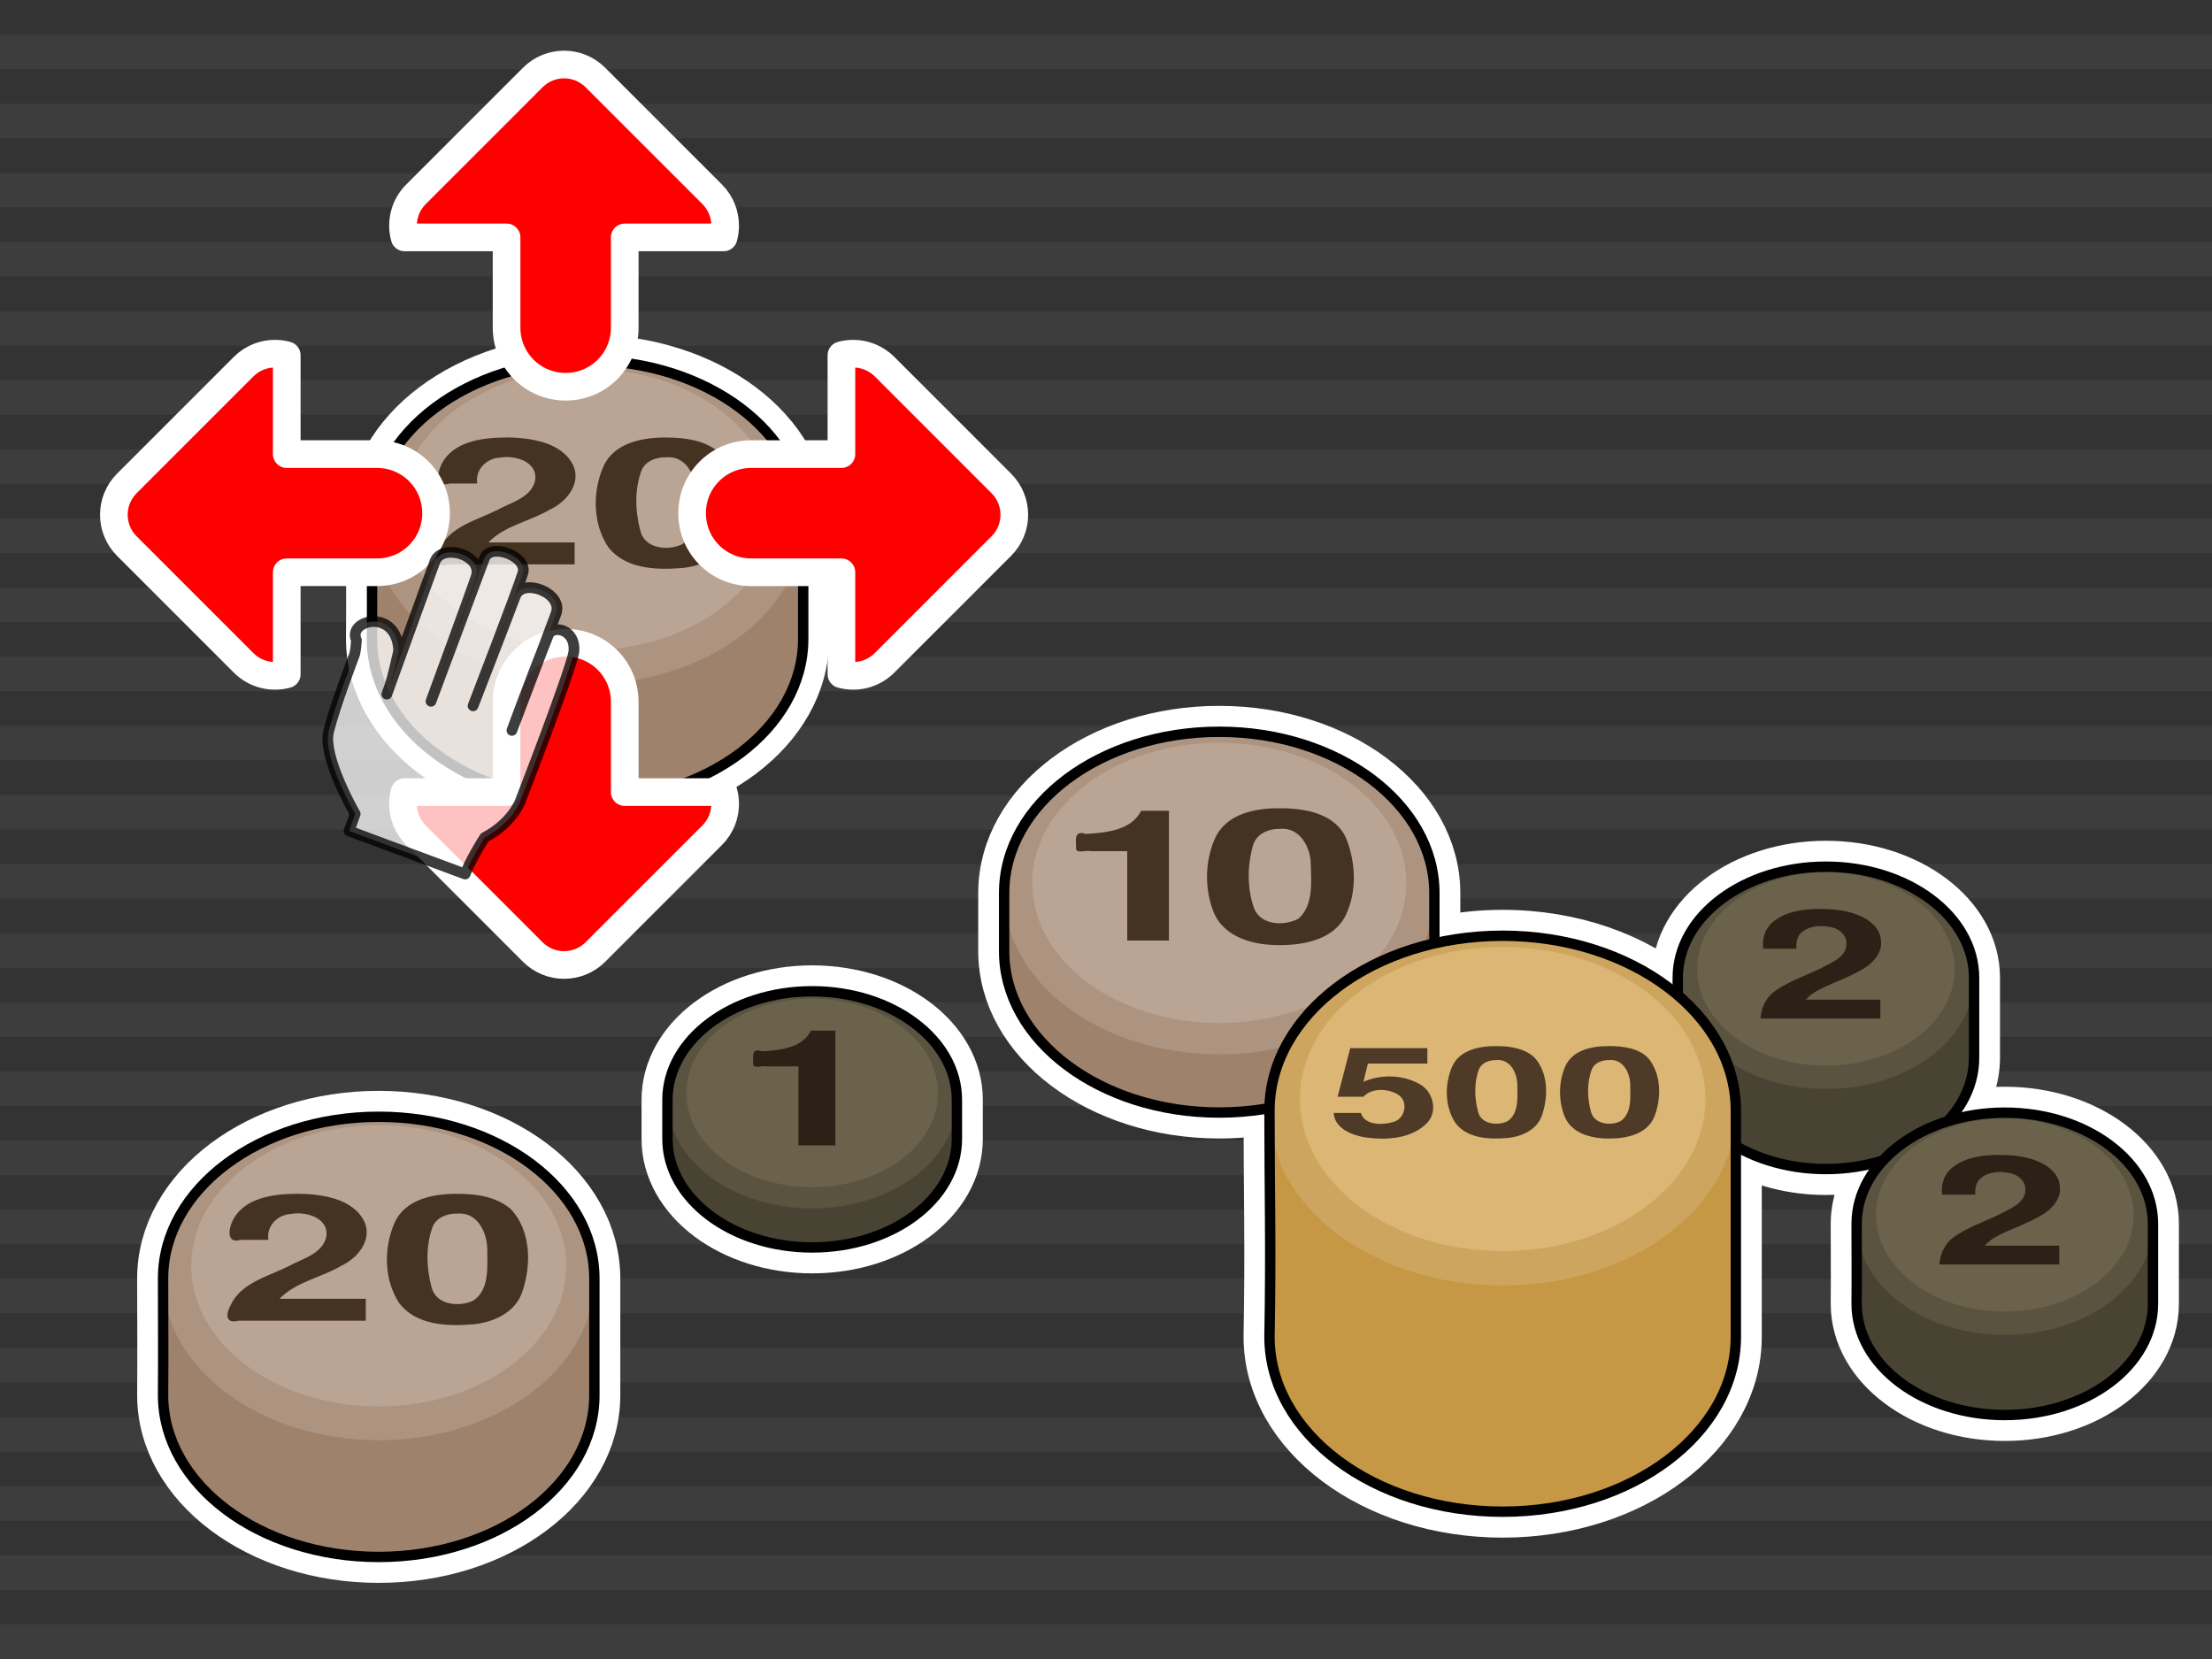 <?xml version="1.0" encoding="UTF-8" standalone="no"?>
<!-- Created with Inkscape (http://www.inkscape.org/) -->

<svg
   xmlns:dc="http://purl.org/dc/elements/1.1/"
   xmlns:cc="http://creativecommons.org/ns#"
   xmlns:rdf="http://www.w3.org/1999/02/22-rdf-syntax-ns#"
   xmlns:svg="http://www.w3.org/2000/svg"
   xmlns="http://www.w3.org/2000/svg"
   xmlns:xlink="http://www.w3.org/1999/xlink"
   xmlns:sodipodi="http://sodipodi.sourceforge.net/DTD/sodipodi-0.dtd"
   xmlns:inkscape="http://www.inkscape.org/namespaces/inkscape"
   version="1.0"
   width="100%"
   height="100%"
   viewBox="0 0 640 480"
   id="svg2"
   inkscape:version="0.91 r13725"
   sodipodi:docname="balance.svg">
  <sodipodi:namedview
     pagecolor="#ffffff"
     bordercolor="#666666"
     borderopacity="1"
     objecttolerance="10"
     gridtolerance="10"
     guidetolerance="10"
     inkscape:pageopacity="0"
     inkscape:pageshadow="2"
     inkscape:window-width="756"
     inkscape:window-height="480"
     id="namedview33"
     showgrid="false"
     inkscape:zoom="0.59464625"
     inkscape:cx="389.0966"
     inkscape:cy="304.46508"
     inkscape:window-x="51"
     inkscape:window-y="328"
     inkscape:window-maximized="0"
     inkscape:current-layer="svg2" />
  <defs
     id="defs4" />
  <g
     style="opacity:0.8"
     id="splashbg">
    <rect
       x="0"
       y="0"
       width="640"
       height="480"
       style="fill:black;fill-opacity:0.95;"
       id="rect5" />
    <path
       d="M 0 0 L 0 10 L 640 10 L 640 0 L 0 0 z M 0 20 L 0 30 L 640 30 L 640 20 L 0 20 z M 0 40 L 0 50 L 640 50 L 640 40 L 0 40 z M 0 60 L 0 70 L 640 70 L 640 60 L 0 60 z M 0 80 L 0 90 L 640 90 L 640 80 L 0 80 z M 0 100 L 0 110 L 640 110 L 640 100 L 0 100 z M 0 120 L 0 130 L 640 130 L 640 120 L 0 120 z M 0 140 L 0 150 L 640 150 L 640 140 L 0 140 z M 0 160 L 0 170 L 640 170 L 640 160 L 0 160 z M 0 180 L 0 190 L 640 190 L 640 180 L 0 180 z M 0 200 L 0 210 L 640 210 L 640 200 L 0 200 z M 0 220 L 0 230 L 640 230 L 640 220 L 0 220 z M 0 240 L 0 250 L 640 250 L 640 240 L 0 240 z M 0 260 L 0 270 L 640 270 L 640 260 L 0 260 z M 0 280 L 0 290 L 640 290 L 640 280 L 0 280 z M 0 300 L 0 310 L 640 310 L 640 300 L 0 300 z M 0 320 L 0 330 L 640 330 L 640 320 L 0 320 z M 0 340 L 0 350 L 640 350 L 640 340 L 0 340 z M 0 360 L 0 370 L 640 370 L 640 360 L 0 360 z M 0 380 L 0 390 L 640 390 L 640 380 L 0 380 z M 0 400 L 0 410 L 640 410 L 640 400 L 0 400 z M 0 420 L 0 430 L 640 430 L 640 420 L 0 420 z M 0 440 L 0 450 L 640 450 L 640 440 L 0 440 z M 0 460 L 0 470 L 640 470 L 640 460 L 0 460 z "
       style="fill:black;"
       id="path7" />
  </g>
  <path
     style="color:#000000;display:inline;overflow:visible;visibility:visible;fill:none;stroke:#ffffff;stroke-width:15;stroke-miterlimit:4;stroke-dasharray:none;stroke-opacity:1;marker:none"
     d="m 170,104.298 c -34.456,0 -62.395,20.937 -62.395,46.762 0,12.618 0.103,22.254 0,33.797 0,25.825 27.904,46.797 62.395,46.797 34.456,0 62.395,-20.938 62.395,-46.797 l 0,-33.764 c 0,-25.859 -27.939,-46.795 -62.395,-46.795 z"
     id="path4325"
     inkscape:connector-curvature="0" />
  <path
     style="color:#000000;display:inline;overflow:visible;visibility:visible;fill:none;stroke:#ffffff;stroke-width:15;stroke-miterlimit:4;stroke-dasharray:none;stroke-opacity:1;marker:none"
     d="m 352.77,211.727 c -34.371,0 -62.24,20.884 -62.24,46.645 l 0,16.84 c 0,25.761 27.835,46.682 62.24,46.682 5.014,0 9.885,-0.455 14.557,-1.295 -0.005,0.248 -0.025,0.493 -0.025,0.742 0,22.967 0.478,39.328 0,65.443 0,27.942 30.192,50.6 67.467,50.6 37.247,0 67.467,-22.629 67.467,-50.6 l 0,-55.166 c 7.221,4.153 16.25,6.625 26.057,6.625 5.854,0 11.433,-0.883 16.52,-2.477 -4.805,5.192 -7.629,11.499 -7.629,18.311 0,8.681 0.071,15.289 0,23.184 0,17.754 19.183,32.15 42.867,32.15 23.649,0 42.869,-14.36 42.869,-32.15 l 0,-23.184 c 0,-17.754 -19.185,-32.152 -42.869,-32.152 -5.855,0 -11.436,0.884 -16.523,2.479 4.807,-5.193 7.633,-11.498 7.633,-18.311 l 0,-23.186 c 0,-17.754 -19.183,-32.15 -42.867,-32.15 -23.649,0 -42.869,14.36 -42.869,32.15 0,1.84 0.007,3.354 0.012,5.039 -12.362,-10.542 -30.467,-17.205 -50.666,-17.205 -6.874,0 -13.506,0.776 -19.756,2.209 l 0,-14.543 c 0,-25.761 -27.871,-46.68 -62.242,-46.68 z"
     id="path4323" />
  <path
     style="color:#000000;display:inline;overflow:visible;visibility:visible;fill:none;stroke:#ffffff;stroke-width:15;stroke-miterlimit:4;stroke-dasharray:none;stroke-opacity:1;marker:none"
     d="m 234.988,286.811 c -23.099,0 -41.871,14.026 -41.871,31.402 l 0,11.307 c 0,17.342 18.737,31.402 41.871,31.402 23.099,0 41.871,-14.026 41.871,-31.402 l 0,-11.307 c 0,-17.342 -18.737,-31.402 -41.871,-31.402 z"
     id="path4321" />
  <path
     style="color:#000000;display:inline;overflow:visible;visibility:visible;fill:none;stroke:#ffffff;stroke-width:15;stroke-miterlimit:4;stroke-dasharray:none;stroke-opacity:1;marker:none"
     d="m 109.576,323.119 c -34.456,0 -62.395,20.937 -62.395,46.762 0,12.618 0.103,22.254 0,33.797 0,25.825 27.904,46.797 62.395,46.797 34.456,0 62.395,-20.938 62.395,-46.797 l 0,-33.762 c 0,-25.859 -27.939,-46.797 -62.395,-46.797 z"
     id="path4304" />
  <use
     transform="matrix(0.836,0,0,0.836,894.915,24.97)"
     id="use4739"
     x="0"
     y="0"
     width="640"
     height="480"
     xlink:href="#helper" />
  <path
     inkscape:connector-curvature="0"
     d="m 528.291,250.756 c -23.649,0 -42.868,14.361 -42.868,32.151 0,8.681 0.071,15.29 0,23.184 0,17.754 19.183,32.151 42.868,32.151 23.649,0 42.868,-14.361 42.868,-32.151 0,-9.824 0,-23.184 0,-23.184 0,-17.754 -19.183,-32.151 -42.868,-32.151 z"
     id="path4520"
     style="color:#000000;display:inline;overflow:visible;visibility:visible;fill:#494334;fill-opacity:1;fill-rule:nonzero;stroke:none;stroke-width:0.3;marker:none" />
  <path
     inkscape:connector-curvature="0"
     d="m 528.291,250.756 c -23.649,0 -42.868,14.361 -42.868,32.151 0,17.754 19.183,32.151 42.868,32.151 23.649,0 42.868,-14.361 42.868,-32.151 0,-17.754 -19.183,-32.151 -42.868,-32.151 z"
     id="path4522"
     style="color:#000000;display:inline;overflow:visible;visibility:visible;fill:#5a5340;fill-opacity:1;fill-rule:nonzero;stroke:none;stroke-width:0.3;marker:none" />
  <path
     inkscape:connector-curvature="0"
     d="m 528.291,252.435 c -20.577,0 -37.259,12.503 -37.259,27.936 0,15.432 16.683,27.936 37.259,27.936 20.577,0 37.259,-12.503 37.259,-27.936 0,-15.432 -16.683,-27.936 -37.259,-27.936 z"
     id="path4524"
     style="color:#000000;display:inline;overflow:visible;visibility:visible;fill:#6b624c;fill-opacity:1;fill-rule:nonzero;stroke:none;stroke-width:0.3;marker:none" />
  <path
     inkscape:connector-curvature="0"
     d="m 526.826,262.973 c -4.787,0.036 -10.038,0.572 -13.861,3.787 -2.215,1.822 -3.251,4.894 -2.786,7.716 3.179,0 6.394,0 9.574,0 -0.107,-1.75 0.179,-3.715 1.679,-4.858 2.465,-1.929 6.002,-2.001 8.931,-1.215 2.143,0.572 4.144,2.536 3.858,4.93 -0.107,2.751 -2.679,4.394 -4.93,5.537 -4.894,2.751 -10.431,4.358 -15.147,7.466 -2.644,1.608 -4.358,4.501 -4.68,7.573 -0.5,1.143 0.75,0.679 1.393,0.786 11.039,0 22.113,0 33.187,0 0,-1.822 0,-3.644 0,-5.466 -7.18,0 -14.361,0 -21.541,0 2.036,-2.393 5.108,-3.501 7.931,-4.787 3.179,-1.322 6.394,-2.679 9.324,-4.537 2.536,-1.715 4.823,-4.43 4.465,-7.681 -0.108,-3.287 -2.822,-5.751 -5.609,-7.037 -3.644,-1.75 -7.788,-2.179 -11.789,-2.179 z"
     id="path4526"
     style="font-style:normal;font-variant:normal;font-weight:bold;font-stretch:normal;font-size:16.32px;line-height:125%;font-family:FreeSans;-inkscape-font-specification:'Sans Bold';letter-spacing:0px;word-spacing:0px;fill:#2c2116;fill-opacity:1;stroke:none" />
  <path
     inkscape:connector-curvature="0"
     d="m 528.291,250.756 c -23.649,0 -42.868,14.361 -42.868,32.151 0,8.681 0.071,15.29 0,23.184 0,17.754 19.183,32.151 42.868,32.151 23.649,0 42.868,-14.361 42.868,-32.151 0,-9.824 0,-23.184 0,-23.184 0,-17.754 -19.183,-32.151 -42.868,-32.151 z"
     id="path4528"
     style="color:#000000;display:inline;overflow:visible;visibility:visible;fill:none;stroke:#000000;stroke-width:3;stroke-miterlimit:4;stroke-dasharray:none;stroke-opacity:1;marker:none" />
  <use
     transform="matrix(0.817,0,0,0.817,988.475,39.853)"
     id="use4737"
     x="0"
     y="0"
     width="640"
     height="480"
     xlink:href="#helper" />
  <path
     inkscape:connector-curvature="0"
     d="m 234.988,286.81 c -23.099,0 -41.872,14.027 -41.872,31.404 0,3.978 0,7.676 0,11.305 0,17.342 18.738,31.404 41.872,31.404 23.099,0 41.872,-14.027 41.872,-31.404 0,-4.257 0,-11.305 0,-11.305 0,-17.342 -18.738,-31.404 -41.872,-31.404 z"
     id="path4532"
     style="color:#000000;display:inline;overflow:visible;visibility:visible;fill:#494334;fill-opacity:1;fill-rule:nonzero;stroke:none;stroke-width:0.3;marker:none" />
  <path
     inkscape:connector-curvature="0"
     d="m 234.988,286.81 c -23.099,0 -41.872,14.027 -41.872,31.404 0,17.342 18.738,31.404 41.872,31.404 23.099,0 41.872,-14.027 41.872,-31.404 0,-17.342 -18.738,-31.404 -41.872,-31.404 z"
     id="path4534"
     style="color:#000000;display:inline;overflow:visible;visibility:visible;fill:#5a5340;fill-opacity:1;fill-rule:nonzero;stroke:none;stroke-width:0.3;marker:none" />
  <path
     inkscape:connector-curvature="0"
     d="m 234.988,288.938 c -20.098,0 -36.393,12.213 -36.393,27.286 0,15.074 16.295,27.251 36.393,27.251 20.098,0 36.394,-12.178 36.394,-27.251 0,-15.074 -16.295,-27.286 -36.394,-27.286 z"
     id="path4536"
     style="color:#000000;display:inline;overflow:visible;visibility:visible;fill:#6b624c;fill-opacity:1;fill-rule:nonzero;stroke:none;stroke-width:0.3;marker:none" />
  <path
     inkscape:connector-curvature="0"
     d="m 234.57,298.29 c -2.582,5.059 -9.072,5.548 -14.097,5.897 -3.315,-1.117 -2.478,1.78 -2.547,3.838 0.209,1.221 2.652,0.209 3.803,0.523 3.071,0 6.176,0 9.282,0 0,7.607 0,15.248 0,22.855 3.559,0 7.118,0 10.677,0 0,-11.061 0,-22.122 0,-33.218 -2.373,0 -4.745,0 -7.118,0 z"
     id="path4538"
     style="font-style:normal;font-variant:normal;font-weight:bold;font-stretch:normal;font-size:16.32px;line-height:125%;font-family:FreeSans;-inkscape-font-specification:'Sans Bold';letter-spacing:0px;word-spacing:0px;fill:#2c2116;fill-opacity:1;stroke:none" />
  <path
     inkscape:connector-curvature="0"
     d="m 234.988,286.81 c -23.099,0 -41.872,14.027 -41.872,31.404 0,3.978 0,7.676 0,11.305 0,17.342 18.738,31.404 41.872,31.404 23.099,0 41.872,-14.027 41.872,-31.404 0,-4.257 0,-11.305 0,-11.305 0,-17.342 -18.738,-31.404 -41.872,-31.404 z"
     id="path4540"
     style="color:#000000;display:inline;overflow:visible;visibility:visible;fill:none;stroke:#000000;stroke-width:3;stroke-miterlimit:4;stroke-dasharray:none;stroke-opacity:1;marker:none" />
  <use
     transform="matrix(0.812,0,0,0.812,921.356,93.306)"
     id="use4747"
     x="0"
     y="0"
     width="640"
     height="480"
     xlink:href="#helper" />
  <path
     inkscape:connector-curvature="0"
     d="m 109.576,323.119 c -34.456,0 -62.395,20.937 -62.395,46.762 0,12.618 0.103,22.254 0,33.797 0,25.825 27.904,46.796 62.395,46.796 34.456,0 62.395,-20.937 62.395,-46.796 0,-14.282 0,-33.763 0,-33.763 0,-25.859 -27.939,-46.796 -62.395,-46.796 z"
     id="path4464"
     style="color:#000000;display:inline;overflow:visible;visibility:visible;fill:#9f826c;fill-opacity:1;fill-rule:nonzero;stroke:none;stroke-width:0.3;marker:none" />
  <path
     inkscape:connector-curvature="0"
     d="m 109.576,323.119 c -34.456,0 -62.395,20.937 -62.395,46.762 0,25.825 27.904,46.796 62.395,46.796 34.456,0 62.395,-20.937 62.395,-46.796 0,-25.825 -27.939,-46.762 -62.395,-46.762 z"
     id="path4466"
     style="color:#000000;display:inline;overflow:visible;visibility:visible;fill:#ad9481;fill-opacity:1;fill-rule:nonzero;stroke:none;stroke-width:0.3;marker:none" />
  <path
     inkscape:connector-curvature="0"
     d="m 109.576,325.545 c -29.95,0 -54.249,18.233 -54.249,40.695 0,22.462 24.299,40.695 54.249,40.695 29.95,0 54.249,-18.233 54.249,-40.695 0,-22.462 -24.299,-40.695 -54.249,-40.695 z"
     id="path4468"
     style="color:#000000;display:inline;overflow:visible;visibility:visible;fill:#baa494;fill-opacity:1;fill-rule:nonzero;stroke:none;stroke-width:0.3;marker:none" />
  <path
     inkscape:connector-curvature="0"
     d="m 85.901,345.408 c -6.76,0 -15.53,1.109 -18.719,8.042 -1.248,2.704 -1.317,6.447 2.426,5.269 2.669,0 5.338,0 8.042,0 -0.659,-3.952 2.704,-7.349 6.586,-7.487 4.194,-0.797 10.919,1.075 10.191,6.482 -1.04,5.165 -7.141,6.482 -11.127,8.735 -5.928,2.946 -13.588,4.714 -16.604,11.231 -1.525,2.877 -1.283,5.373 2.288,4.437 12.271,0 24.542,0 36.848,0 0,-2.114 0,-4.229 0,-6.343 -8.319,0 -16.639,0 -24.958,0 4.749,-4.922 11.959,-6.066 17.713,-9.463 4.645,-2.115 9.151,-7.245 6.933,-12.652 -3.293,-7.071 -12.756,-8.215 -19.689,-8.285 z m 46.554,0 c -6.829,-0.069 -15.113,1.421 -18.268,8.319 -3.224,7.314 -3.154,16.639 1.387,23.398 4.853,6.274 13.727,6.655 21.041,6.066 6.101,-0.485 12.722,-3.466 14.628,-9.81 2.496,-7.591 2.357,-17.228 -3.293,-23.398 -4.125,-3.744 -10.087,-4.576 -15.495,-4.576 z m 0,5.72 c 5.824,-0.451 8.631,5.754 8.527,10.711 0.034,4.888 0.589,11.404 -4.021,14.455 -4.09,1.976 -10.815,1.317 -12.098,-3.848 -1.525,-5.685 -1.733,-12.098 0.381,-17.679 1.248,-2.704 4.402,-3.709 7.21,-3.64 z"
     id="path4470"
     style="font-style:normal;font-variant:normal;font-weight:bold;font-stretch:normal;font-size:16.32px;line-height:125%;font-family:FreeSans;-inkscape-font-specification:'Sans Bold';letter-spacing:0px;word-spacing:0px;fill:#453322;fill-opacity:1;stroke:none" />
  <path
     inkscape:connector-curvature="0"
     d="m 109.576,323.119 c -34.456,0 -62.395,20.937 -62.395,46.762 0,12.618 0.103,22.254 0,33.797 0,25.825 27.904,46.796 62.395,46.796 34.456,0 62.395,-20.937 62.395,-46.796 0,-14.282 0,-33.763 0,-33.763 0,-25.859 -27.939,-46.796 -62.395,-46.796 z"
     id="path4472"
     style="color:#000000;display:inline;overflow:visible;visibility:visible;fill:none;stroke:#000000;stroke-width:3;stroke-miterlimit:4;stroke-dasharray:none;stroke-opacity:1;marker:none" />
  <use
     transform="matrix(0.81,0,0,0.81,840,73.024)"
     id="use4745"
     x="0"
     y="0"
     width="640"
     height="480"
     xlink:href="#helper" />
  <path
     inkscape:connector-curvature="0"
     d="m 352.77,211.726 c -34.371,0 -62.241,20.885 -62.241,46.646 0,5.913 0,11.411 0,16.84 0,25.761 27.836,46.681 62.241,46.681 34.371,0 62.241,-20.885 62.241,-46.681 0,-6.293 0,-16.805 0,-16.805 0,-25.761 -27.87,-46.681 -62.241,-46.681 z"
     id="path4476"
     style="color:#000000;display:inline;overflow:visible;visibility:visible;fill:#9f826c;fill-opacity:1;fill-rule:nonzero;stroke:none;stroke-width:0.3;marker:none" />
  <path
     inkscape:connector-curvature="0"
     d="m 352.77,211.726 c -34.371,0 -62.241,20.885 -62.241,46.646 0,25.761 27.836,46.681 62.241,46.681 34.371,0 62.241,-20.885 62.241,-46.681 0,-25.726 -27.87,-46.646 -62.241,-46.646 z"
     id="path4478"
     style="color:#000000;display:inline;overflow:visible;visibility:visible;fill:#ad9481;fill-opacity:1;fill-rule:nonzero;stroke:none;stroke-width:0.3;marker:none" />
  <path
     inkscape:connector-curvature="0"
     d="m 352.77,214.907 c -29.876,0 -54.115,18.188 -54.115,40.595 0,22.407 24.239,40.491 54.115,40.491 29.876,0 54.115,-18.085 54.115,-40.491 0,-22.407 -24.239,-40.595 -54.115,-40.595 z"
     id="path4480"
     style="color:#000000;display:inline;overflow:visible;visibility:visible;fill:#baa494;fill-opacity:1;fill-rule:nonzero;stroke:none;stroke-width:0.3;marker:none" />
  <path
     inkscape:connector-curvature="0"
     d="m 370.44,233.856 c -7.089,-0.104 -15.629,1.521 -18.88,8.679 -2.974,6.604 -3.077,14.592 -0.45,21.3 3.043,7.573 11.964,9.717 19.364,9.613 7.089,0 15.664,-1.729 18.984,-8.852 3.112,-6.639 2.801,-14.696 0.242,-21.508 -2.939,-7.642 -11.999,-9.267 -19.26,-9.232 z m -40.284,0.761 c -2.939,5.74 -10.235,6.293 -15.941,6.674 -3.734,-1.245 -2.801,2.006 -2.87,4.357 0.208,1.383 3.008,0.242 4.288,0.622 3.492,0 6.985,0 10.512,0 0,8.61 0,17.22 0,25.865 4.011,0 8.057,0 12.068,0 0,-12.517 0,-25.035 0,-37.552 -2.663,0 -5.36,0 -8.057,0 z m 40.284,5.187 c 5.671,-0.45 8.818,5.36 8.818,10.339 0.138,5.221 0.761,11.791 -3.527,15.629 -4.08,2.248 -10.996,2.006 -12.898,-3.008 -2.04,-5.74 -1.971,-12.275 -0.311,-18.154 1.037,-3.423 4.599,-4.91 7.918,-4.772 z"
     id="path4482"
     style="font-style:normal;font-variant:normal;font-weight:bold;font-stretch:normal;font-size:16.32px;line-height:125%;font-family:FreeSans;-inkscape-font-specification:'Sans Bold';letter-spacing:0px;word-spacing:0px;fill:#453322;fill-opacity:1;stroke:none" />
  <path
     inkscape:connector-curvature="0"
     d="m 352.77,211.726 c -34.371,0 -62.241,20.885 -62.241,46.646 0,5.913 0,11.411 0,16.84 0,25.761 27.836,46.681 62.241,46.681 34.371,0 62.241,-20.885 62.241,-46.681 0,-6.293 0,-16.805 0,-16.805 0,-25.761 -27.87,-46.681 -62.241,-46.681 z"
     id="path4484"
     style="color:#000000;display:inline;overflow:visible;visibility:visible;fill:none;stroke:#000000;stroke-width:3;stroke-miterlimit:4;stroke-dasharray:none;stroke-opacity:1;marker:none" />
  <path
     inkscape:connector-curvature="0"
     d="m 434.767,270.741 c -37.247,0 -67.466,22.629 -67.466,50.6 0,22.967 0.478,39.327 0,65.442 0,27.942 30.191,50.6 67.466,50.6 37.247,0 67.466,-22.629 67.466,-50.6 0,-20.071 0,-39.243 0,-65.442 0,-27.942 -30.191,-50.6 -67.466,-50.6 z"
     id="path4064"
     style="color:#000000;display:inline;overflow:visible;visibility:visible;fill:#c69745;fill-opacity:1;fill-rule:nonzero;stroke:none;stroke-width:0.3;marker:none" />
  <path
     inkscape:connector-curvature="0"
     d="m 434.767,270.741 c -37.247,0 -67.466,22.629 -67.466,50.6 0,27.942 30.191,50.6 67.466,50.6 37.247,0 67.466,-22.629 67.466,-50.6 0,-27.942 -30.191,-50.6 -67.466,-50.6 z"
     id="path4079"
     style="color:#000000;display:inline;overflow:visible;visibility:visible;fill:#cea55e;fill-opacity:1;fill-rule:nonzero;stroke:none;stroke-width:0.3;marker:none" />
  <path
     inkscape:connector-curvature="0"
     d="m 434.767,274.002 c -32.383,0 -58.667,19.706 -58.667,43.994 0,24.288 26.284,43.994 58.667,43.994 32.384,0 58.668,-19.706 58.668,-43.994 0,-24.26 -26.284,-43.994 -58.668,-43.994 z"
     id="path4119"
     style="color:#000000;display:inline;overflow:visible;visibility:visible;fill:#dcb674;fill-opacity:1;fill-rule:nonzero;stroke:none;stroke-width:0.3;marker:none" />
  <path
     inkscape:connector-curvature="0"
     d="m 433.025,302.675 c -4.807,-0.056 -10.626,1.012 -12.846,5.847 -2.249,5.144 -2.221,11.722 0.984,16.473 3.429,4.413 9.67,4.695 14.814,4.273 4.273,-0.337 8.939,-2.418 10.261,-6.887 1.771,-5.341 1.687,-12.116 -2.333,-16.473 -2.896,-2.642 -7.112,-3.233 -10.879,-3.233 z m 32.665,0 c -4.807,-0.056 -10.626,0.984 -12.818,5.847 -1.94,4.47 -1.996,9.839 -0.226,14.393 2.024,5.144 8.068,6.578 13.072,6.494 4.948,0.03 11.075,-1.321 13.015,-6.522 1.996,-5.285 1.94,-11.975 -1.686,-16.557 -2.783,-3.092 -7.365,-3.626 -11.329,-3.683 z m -75,0.506 c -1.209,4.695 -2.445,9.417 -3.682,14.14 2.474,0 4.976,0 7.449,0 2.474,-2.642 7.168,-2.418 10.092,-0.59 3.092,1.968 1.996,7.084 -1.49,7.899 -3.092,0.956 -8.265,0.984 -9.305,-2.614 -2.615,0 -5.257,0 -7.871,0 0.226,4.385 5.116,6.353 8.826,7.028 6.212,0.9 13.69,0.59 18.3,-4.245 3.12,-3.43 1.546,-9.248 -2.474,-11.244 -4.807,-2.642 -10.991,-2.755 -16.051,-0.562 0.423,-1.743 0.871,-3.514 1.293,-5.257 5.734,0 11.469,0 17.204,0 0,-1.49 0,-2.98 0,-4.47 -7.421,0 -14.871,0 -22.292,0 z m 42.335,3.514 c 4.104,-0.309 6.072,4.048 5.988,7.534 0.043,3.43 0.423,8.012 -2.839,10.176 -2.896,1.377 -7.618,0.928 -8.518,-2.699 -1.068,-3.992 -1.209,-8.518 0.282,-12.425 0.872,-1.912 3.093,-2.614 5.06,-2.558 z m 32.665,0 c 4.104,-0.309 6.072,4.048 5.988,7.534 0.043,3.43 0.423,8.012 -2.839,10.176 -2.895,1.406 -7.562,0.871 -8.518,-2.699 -1.096,-3.992 -1.237,-8.518 0.282,-12.425 0.899,-1.912 3.093,-2.614 5.088,-2.586 z"
     id="path4153"
     style="font-style:normal;font-variant:normal;font-weight:bold;font-stretch:normal;font-size:16.32px;line-height:125%;font-family:FreeSans;-inkscape-font-specification:'Sans Bold';letter-spacing:0px;word-spacing:0px;fill:#4e3a27;fill-opacity:1;stroke:none" />
  <path
     inkscape:connector-curvature="0"
     d="m 434.767,270.741 c -37.247,0 -67.466,22.629 -67.466,50.6 0,22.967 0.478,39.327 0,65.442 0,27.942 30.191,50.6 67.466,50.6 37.247,0 67.466,-22.629 67.466,-50.6 0,-20.071 0,-39.243 0,-65.442 0,-27.942 -30.191,-50.6 -67.466,-50.6 z"
     id="path4091"
     style="color:#000000;display:inline;overflow:visible;visibility:visible;fill:none;stroke:#000000;stroke-width:3;stroke-miterlimit:4;stroke-dasharray:none;stroke-opacity:1;marker:none" />
  <path
     style="color:#000000;display:inline;overflow:visible;visibility:visible;fill:#9f826c;fill-opacity:1;fill-rule:nonzero;stroke:none;stroke-width:0.3;marker:none"
     id="path4284"
     d="m 170,104.298 c -34.456,0 -62.395,20.937 -62.395,46.762 0,12.618 0.103,22.254 0,33.797 0,25.825 27.904,46.796 62.395,46.796 34.456,0 62.395,-20.937 62.395,-46.796 0,-14.282 0,-33.763 0,-33.763 0,-25.859 -27.939,-46.796 -62.395,-46.796 z"
     inkscape:connector-curvature="0" />
  <path
     style="color:#000000;display:inline;overflow:visible;visibility:visible;fill:#ad9481;fill-opacity:1;fill-rule:nonzero;stroke:none;stroke-width:0.3;marker:none"
     id="path4286"
     d="m 170,104.298 c -34.456,0 -62.395,20.937 -62.395,46.762 0,25.825 27.904,46.796 62.395,46.796 34.456,0 62.395,-20.937 62.395,-46.796 0,-25.825 -27.939,-46.762 -62.395,-46.762 z"
     inkscape:connector-curvature="0" />
  <path
     style="color:#000000;display:inline;overflow:visible;visibility:visible;fill:#baa494;fill-opacity:1;fill-rule:nonzero;stroke:none;stroke-width:0.3;marker:none"
     id="path4288"
     d="m 170,106.724 c -29.95,0 -54.249,18.233 -54.249,40.695 0,22.462 24.299,40.695 54.249,40.695 29.95,0 54.249,-18.233 54.249,-40.695 0,-22.462 -24.299,-40.695 -54.249,-40.695 z"
     inkscape:connector-curvature="0" />
  <path
     style="font-style:normal;font-variant:normal;font-weight:bold;font-stretch:normal;font-size:16.32px;line-height:125%;font-family:FreeSans;-inkscape-font-specification:'Sans Bold';letter-spacing:0px;word-spacing:0px;fill:#453322;fill-opacity:1;stroke:none"
     id="path4290"
     d="m 146.324,126.587 c -6.76,0 -15.53,1.109 -18.719,8.042 -1.248,2.704 -1.317,6.447 2.426,5.269 2.669,0 5.338,0 8.042,0 -0.659,-3.952 2.704,-7.349 6.586,-7.487 4.194,-0.797 10.919,1.075 10.191,6.482 -1.04,5.165 -7.141,6.482 -11.127,8.735 -5.928,2.946 -13.588,4.714 -16.604,11.231 -1.525,2.877 -1.283,5.373 2.288,4.437 12.271,0 24.542,0 36.848,0 0,-2.114 0,-4.229 0,-6.343 -8.319,0 -16.639,0 -24.958,0 4.749,-4.922 11.959,-6.066 17.713,-9.463 4.645,-2.115 9.151,-7.245 6.933,-12.652 -3.293,-7.071 -12.756,-8.215 -19.689,-8.285 z m 46.554,0 c -6.829,-0.069 -15.113,1.421 -18.268,8.319 -3.224,7.314 -3.154,16.639 1.387,23.398 4.853,6.274 13.727,6.655 21.041,6.066 6.101,-0.485 12.722,-3.466 14.628,-9.81 2.496,-7.591 2.357,-17.228 -3.293,-23.398 -4.125,-3.744 -10.087,-4.576 -15.495,-4.576 z m 0,5.72 c 5.824,-0.451 8.631,5.754 8.527,10.711 0.034,4.888 0.589,11.404 -4.021,14.455 -4.09,1.976 -10.815,1.317 -12.098,-3.848 -1.525,-5.685 -1.733,-12.098 0.381,-17.679 1.248,-2.704 4.402,-3.709 7.21,-3.64 z"
     inkscape:connector-curvature="0" />
  <path
     style="color:#000000;display:inline;overflow:visible;visibility:visible;fill:none;stroke:#000000;stroke-width:3;stroke-miterlimit:4;stroke-dasharray:none;stroke-opacity:1;marker:none"
     id="path4292"
     d="m 170,104.298 c -34.456,0 -62.395,20.937 -62.395,46.762 0,12.618 0.103,22.254 0,33.797 0,25.825 27.904,46.796 62.395,46.796 34.456,0 62.395,-20.937 62.395,-46.796 0,-14.282 0,-33.763 0,-33.763 0,-25.859 -27.939,-46.796 -62.395,-46.796 z"
     inkscape:connector-curvature="0" />
  <path
     style="color:#000000;display:inline;overflow:visible;visibility:visible;fill:#494334;fill-opacity:1;fill-rule:nonzero;stroke:none;stroke-width:0.3;marker:none"
     id="path4294"
     d="m 580.05,321.925 c -23.649,0 -42.868,14.361 -42.868,32.151 0,8.681 0.071,15.29 0,23.184 0,17.754 19.183,32.151 42.868,32.151 23.649,0 42.868,-14.361 42.868,-32.151 0,-9.824 0,-23.184 0,-23.184 0,-17.754 -19.184,-32.151 -42.868,-32.151 z"
     inkscape:connector-curvature="0" />
  <path
     style="color:#000000;display:inline;overflow:visible;visibility:visible;fill:#5a5340;fill-opacity:1;fill-rule:nonzero;stroke:none;stroke-width:0.3;marker:none"
     id="path4296"
     d="m 580.05,321.925 c -23.649,0 -42.868,14.361 -42.868,32.151 0,17.755 19.183,32.151 42.868,32.151 23.649,0 42.868,-14.361 42.868,-32.151 0,-17.754 -19.184,-32.151 -42.868,-32.151 z"
     inkscape:connector-curvature="0" />
  <path
     style="color:#000000;display:inline;overflow:visible;visibility:visible;fill:#6b624c;fill-opacity:1;fill-rule:nonzero;stroke:none;stroke-width:0.3;marker:none"
     id="path4298"
     d="m 580.05,323.604 c -20.577,0 -37.259,12.503 -37.259,27.936 0,15.432 16.683,27.936 37.259,27.936 20.577,0 37.259,-12.503 37.259,-27.936 0,-15.432 -16.683,-27.936 -37.259,-27.936 z"
     inkscape:connector-curvature="0" />
  <path
     style="font-style:normal;font-variant:normal;font-weight:bold;font-stretch:normal;font-size:16.32px;line-height:125%;font-family:FreeSans;-inkscape-font-specification:'Sans Bold';letter-spacing:0px;word-spacing:0px;fill:#2c2116;fill-opacity:1;stroke:none"
     id="path4300"
     d="m 578.585,334.142 c -4.787,0.036 -10.038,0.572 -13.861,3.787 -2.215,1.822 -3.251,4.894 -2.786,7.716 3.179,0 6.394,0 9.574,0 -0.107,-1.75 0.179,-3.715 1.679,-4.858 2.465,-1.929 6.002,-2.001 8.931,-1.215 2.143,0.572 4.144,2.536 3.858,4.93 -0.107,2.751 -2.679,4.394 -4.93,5.537 -4.894,2.751 -10.431,4.358 -15.147,7.466 -2.644,1.608 -4.358,4.501 -4.68,7.573 -0.5,1.143 0.75,0.679 1.393,0.786 11.039,0 22.113,0 33.187,0 0,-1.822 0,-3.644 0,-5.466 -7.18,0 -14.361,0 -21.541,0 2.036,-2.393 5.108,-3.501 7.931,-4.787 3.179,-1.322 6.394,-2.679 9.324,-4.537 2.536,-1.715 4.823,-4.43 4.465,-7.681 -0.108,-3.287 -2.822,-5.751 -5.609,-7.038 -3.644,-1.75 -7.788,-2.179 -11.789,-2.179 z"
     inkscape:connector-curvature="0" />
  <path
     style="color:#000000;display:inline;overflow:visible;visibility:visible;fill:none;stroke:#000000;stroke-width:3;stroke-miterlimit:4;stroke-dasharray:none;stroke-opacity:1;marker:none"
     id="path4302"
     d="m 580.05,321.925 c -23.649,0 -42.868,14.361 -42.868,32.151 0,8.681 0.071,15.29 0,23.184 0,17.754 19.183,32.151 42.868,32.151 23.649,0 42.868,-14.361 42.868,-32.151 0,-9.824 0,-23.184 0,-23.184 0,-17.754 -19.184,-32.151 -42.868,-32.151 z"
     inkscape:connector-curvature="0" />
  <path
     style="color:#000000;clip-rule:nonzero;display:inline;overflow:visible;visibility:visible;opacity:1;isolation:auto;mix-blend-mode:normal;color-interpolation:sRGB;color-interpolation-filters:linearRGB;solid-color:#000000;solid-opacity:1;fill:#ff0000;fill-opacity:1;fill-rule:nonzero;stroke:#ffffff;stroke-width:8;stroke-linecap:round;stroke-linejoin:round;stroke-miterlimit:4;stroke-dasharray:none;stroke-dashoffset:0;stroke-opacity:1;marker:none;marker-start:none;marker-mid:none;marker-end:none;color-rendering:auto;image-rendering:auto;shape-rendering:auto;text-rendering:auto;enable-background:accumulate"
     d="m 163.208,18.668 c -3.282,0 -6.565,1.258 -9.08,3.773 l -33.756,33.756 c -3.396,3.396 -4.496,8.189 -3.307,12.494 l 29.502,0 0,26.111 c 0,9.47 7.624,17.094 17.094,17.094 9.47,0 17.094,-7.624 17.094,-17.094 l 0,-26.111 28.594,0 c 0.297,-1.076 0.452,-2.183 0.463,-3.291 0.033,-3.323 -1.221,-6.656 -3.768,-9.203 l -33.758,-33.756 c -2.515,-2.515 -5.796,-3.773 -9.078,-3.773 z M 79.675,102.33 c -3.323,-0.033 -6.656,1.221 -9.203,3.768 l -33.756,33.758 c -2.515,2.515 -3.773,5.796 -3.773,9.078 0,3.282 1.258,6.565 3.773,9.08 l 33.756,33.756 c 3.396,3.396 8.189,4.496 12.494,3.307 l 0,-29.502 26.111,0 c 9.47,0 17.094,-7.624 17.094,-17.094 0,-9.47 -7.624,-17.094 -17.094,-17.094 l -26.111,0 0,-28.594 c -1.076,-0.297 -2.183,-0.452 -3.291,-0.463 z m 167.066,0 c -1.108,0.011 -2.215,0.166 -3.291,0.463 l 0,28.594 -26.111,0 c -9.47,0 -17.094,7.624 -17.094,17.094 0,9.47 7.624,17.094 17.094,17.094 l 26.111,0 0,29.502 c 4.305,1.189 9.098,0.089 12.494,-3.307 l 33.756,-33.756 c 2.515,-2.515 3.773,-5.798 3.773,-9.08 0,-3.282 -1.258,-6.563 -3.773,-9.078 l -33.756,-33.758 c -2.547,-2.547 -5.88,-3.801 -9.203,-3.768 z m -83.08,83.641 c -9.47,0 -17.094,7.624 -17.094,17.094 l 0,26.111 -29.502,0 c -1.189,4.305 -0.089,9.098 3.307,12.494 l 33.756,33.756 c 2.515,2.515 5.798,3.773 9.08,3.773 3.282,0 6.563,-1.258 9.078,-3.773 l 33.758,-33.756 c 2.547,-2.547 3.801,-5.88 3.768,-9.203 -0.011,-1.108 -0.166,-2.215 -0.463,-3.291 l -28.594,0 0,-26.111 c 0,-9.47 -7.624,-17.094 -17.094,-17.094 z"
     id="path4494"
     inkscape:connector-curvature="0" />
  <path
     style="opacity:0.76;fill:#ffffff;stroke:#000000;stroke-width:3.099px;stroke-linecap:butt;stroke-linejoin:round;stroke-opacity:1"
     id="p3329-5"
     d="m 101.007,240.418 c 0.361,-0.994 1.755,-4.949 1.755,-4.949 0,0 -9.544,-16.409 -7.681,-23.885 1.862,-7.476 7.45,-22.069 7.45,-22.069 0,0 0.369,-0.853 0.605,-4.281 -2.816,-5.896 11.642,-9.516 12.23,3.014 -1.897,8.332 -2.127,9.078 -3.427,12.554 -0.455,1.256 12.194,-33.79 13.898,-38.324 2.031,-5.468 14.256,-1.872 11.854,4.595 -1.088,3.435 -12.993,35.829 -12.993,35.829 0,0 13.686,-36.589 15.444,-41.32 1.757,-4.731 12.608,-0.598 11.138,4.217 -1.453,4.822 -14.407,38.419 -14.407,38.419 0,0 10.16,-26.164 12.217,-31.705 2.057,-5.54 14.003,-0.946 11.795,4.999 -2.731,7.477 -12.776,33.82 -12.776,33.82 0,0 5.818,-15.788 10.522,-27.563 1.092,-3.01 8.041,-1.932 7.404,4.836 -0.992,5.838 -15.56,43.362 -15.56,43.362 0,0 -2.315,6.167 -10.243,10.339 -4.168,6.541 -5.653,10.582 -5.653,10.582 L 101.007,240.419 Z"
     inkscape:connector-curvature="0"
     sodipodi:nodetypes="ccsccccccczcczccccccccc" />
</svg>

